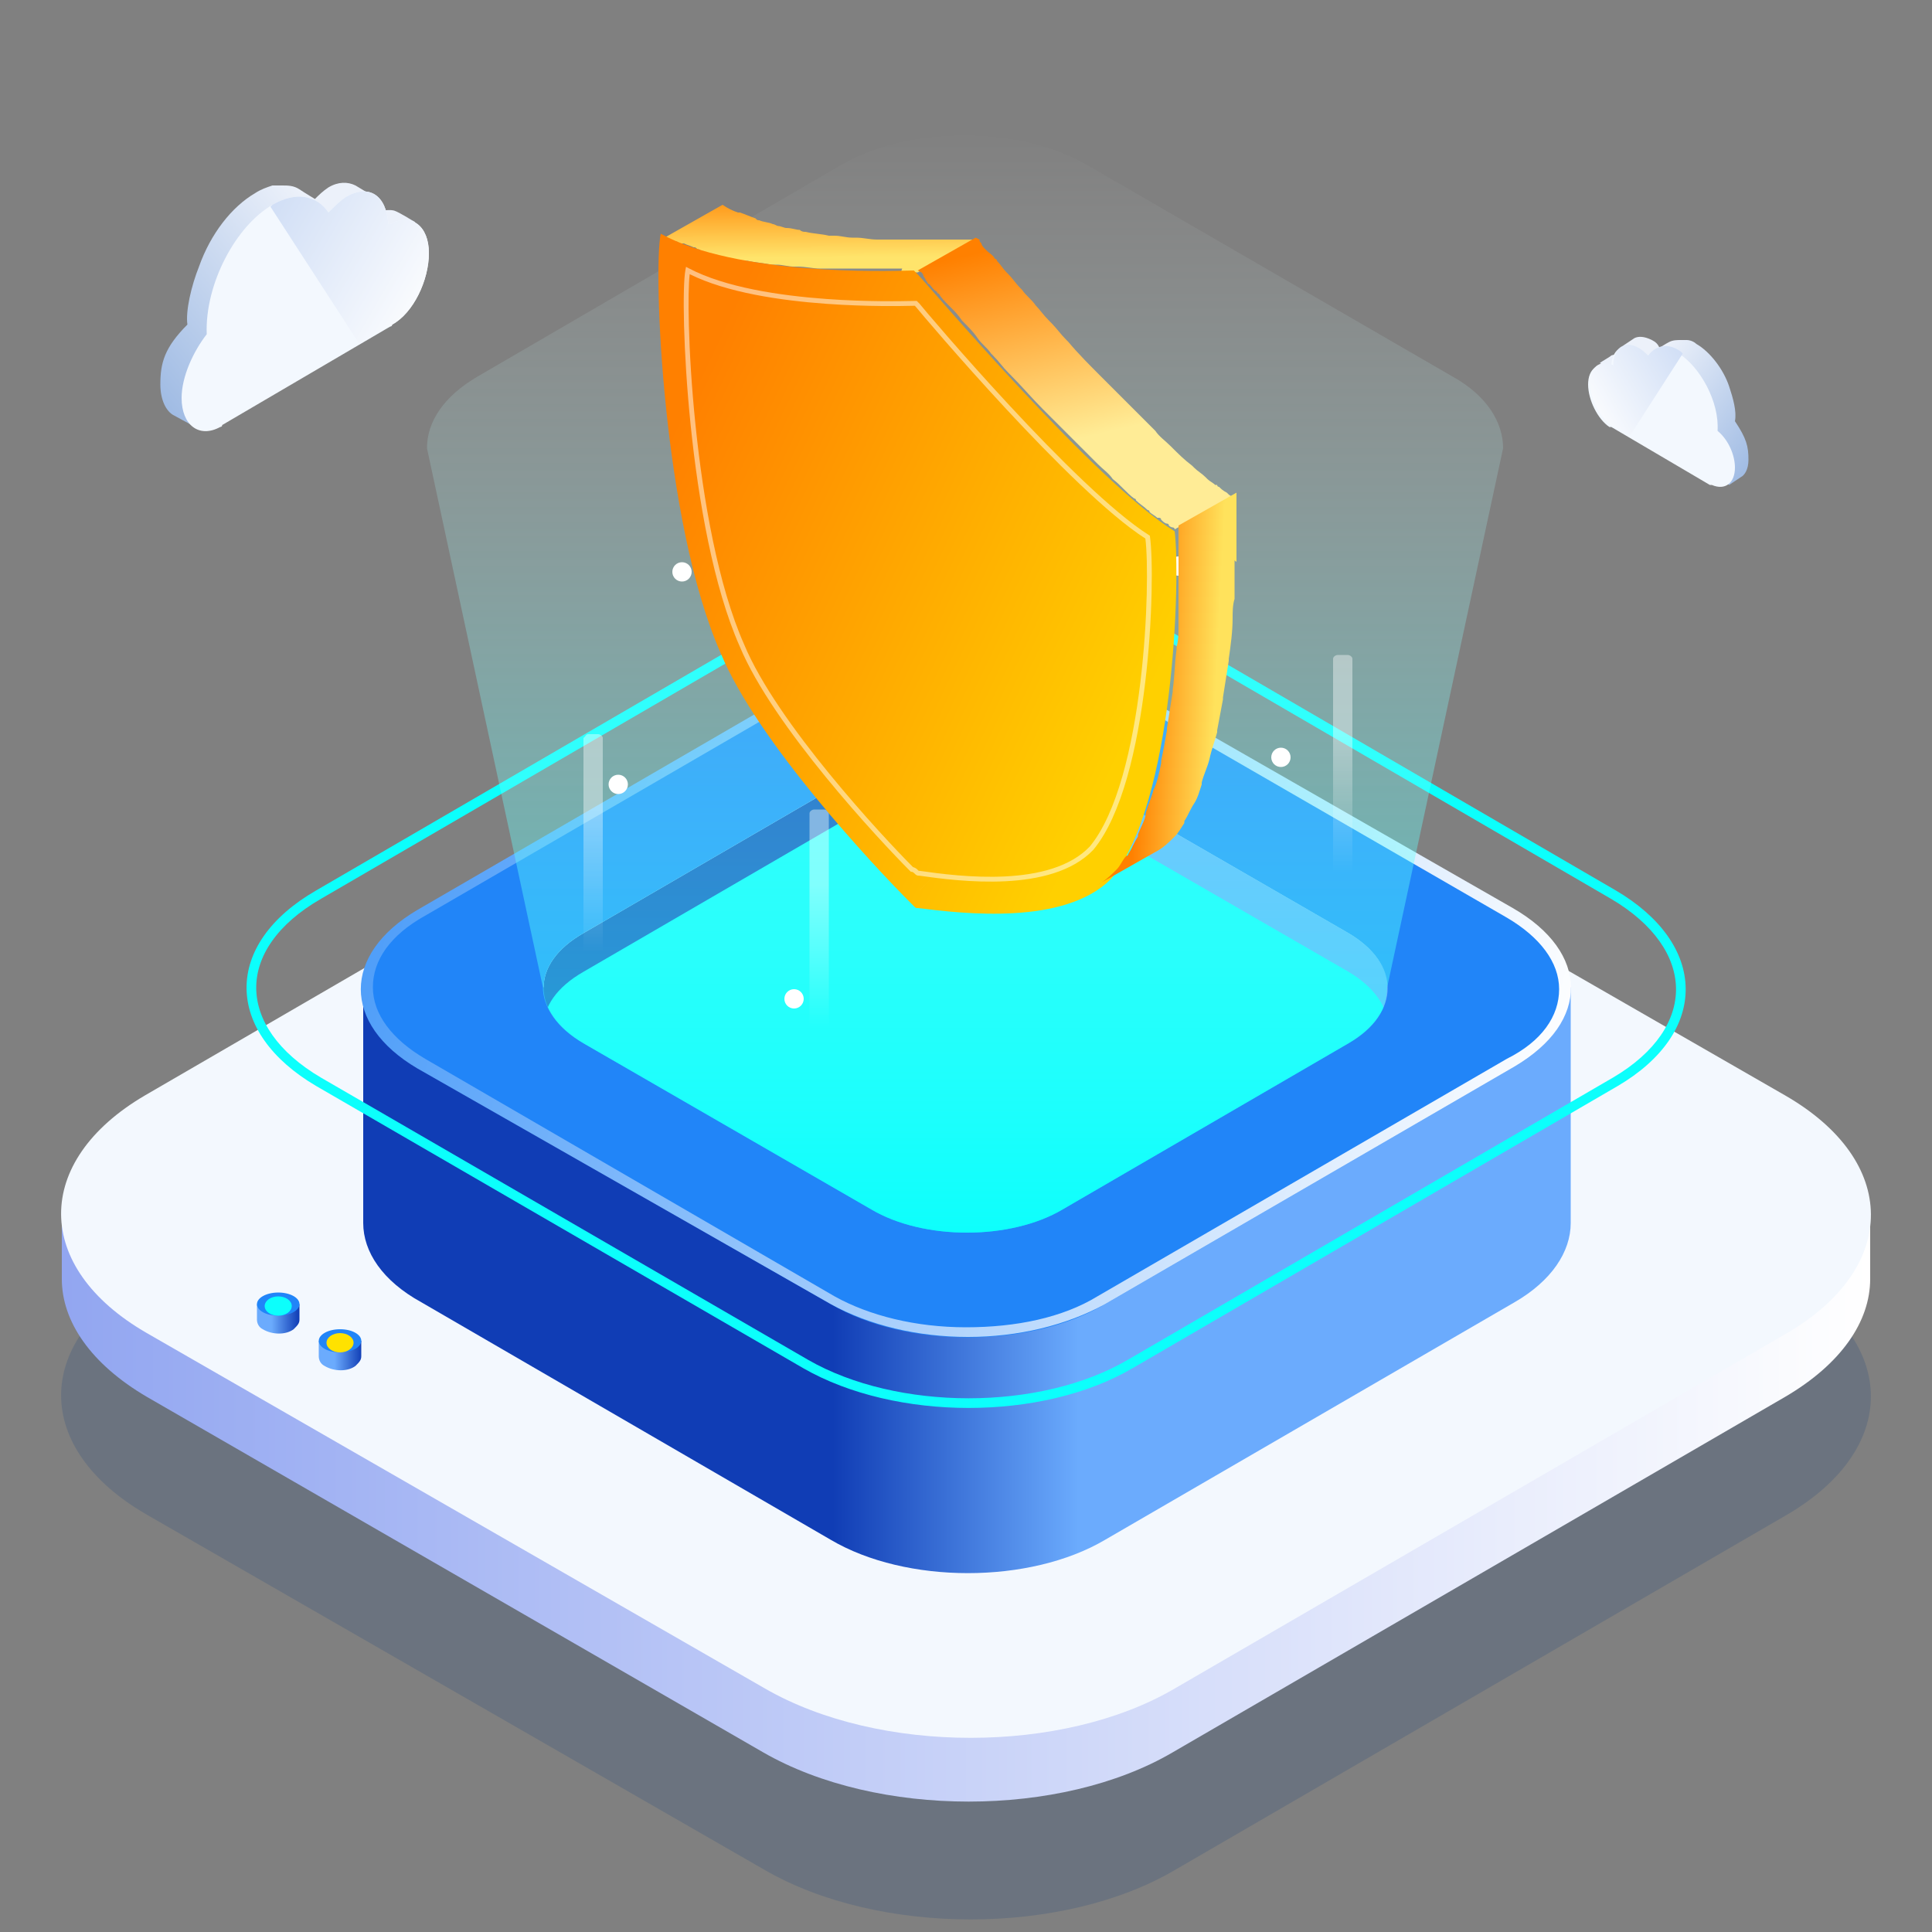 <?xml version="1.0" encoding="utf-8"?>
<svg width="100px" height="100px" viewBox="0 0 100 100" version="1.1" xmlns:xlink="http://www.w3.org/1999/xlink" xmlns="http://www.w3.org/2000/svg">
  <rect x="0" y="0" width="100" height="100" fill="#808080" stroke="none"/>
  <defs>
    <linearGradient gradientUnits="objectBoundingBox" x1="-0" y1="0.5" x2="1" y2="0.5" id="gradient_1">
      <stop offset="0%" stop-color="#92A6F1" />
      <stop offset="100%" stop-color="#FFFFFF" />
    </linearGradient>
    <linearGradient gradientUnits="objectBoundingBox" x1="-0" y1="0.501" x2="0.999" y2="0.501" id="gradient_2">
      <stop offset="38.9%" stop-color="#103DB5" />
      <stop offset="59.32%" stop-color="#6BABFD" />
    </linearGradient>
    <linearGradient gradientUnits="objectBoundingBox" x1="0" y1="0.5" x2="1" y2="0.5" id="gradient_3">
      <stop offset="38.9%" stop-color="#103DB5" />
      <stop offset="59.32%" stop-color="#6BABFD" />
    </linearGradient>
    <linearGradient gradientUnits="objectBoundingBox" x1="0.995" y1="0.578" x2="0.005" y2="0.422" id="gradient_4">
      <stop offset="0%" stop-color="#FFFFFF" />
      <stop offset="100%" stop-color="#4D9DF9" />
    </linearGradient>
    <linearGradient gradientUnits="objectBoundingBox" x1="0.501" y1="0.999" x2="0.501" y2="0.001" id="gradient_5">
      <stop offset="0%" stop-color="#0CFFFC" stop-opacity="0.6" />
      <stop offset="100%" stop-color="#FFFFFF" stop-opacity="0" />
    </linearGradient>
    <linearGradient gradientUnits="objectBoundingBox" x1="0.532" y1="0.107" x2="0.532" y2="0.915" id="gradient_6">
      <stop offset="25.78%" stop-color="#FFFFFF" />
      <stop offset="100%" stop-color="#FFFFFF" stop-opacity="0" />
    </linearGradient>
    <linearGradient gradientUnits="objectBoundingBox" x1="0.468" y1="0.107" x2="0.468" y2="0.915" id="gradient_7">
      <stop offset="25.78%" stop-color="#FFFFFF" />
      <stop offset="100%" stop-color="#FFFFFF" stop-opacity="0" />
    </linearGradient>
    <linearGradient gradientUnits="objectBoundingBox" x1="0.429" y1="0.105" x2="0.429" y2="0.912" id="gradient_8">
      <stop offset="25.78%" stop-color="#FFFFFF" />
      <stop offset="100%" stop-color="#FFFFFF" stop-opacity="0" />
    </linearGradient>
    <linearGradient gradientUnits="objectBoundingBox" x1="0.429" y1="0.104" x2="0.429" y2="0.912" id="gradient_9">
      <stop offset="25.78%" stop-color="#FFFFFF" />
      <stop offset="100%" stop-color="#FFFFFF" stop-opacity="0" />
    </linearGradient>
    <linearGradient gradientUnits="objectBoundingBox" x1="-0.175" y1="0.86" x2="0.663" y2="0.189" id="gradient_10">
      <stop offset="0%" stop-color="#97B5E1" />
      <stop offset="100%" stop-color="#ECF1FA" />
    </linearGradient>
    <linearGradient gradientUnits="objectBoundingBox" x1="1.075" y1="0.788" x2="-0.195" y2="0.041" id="gradient_11">
      <stop offset="0%" stop-color="#FFFFFF" />
      <stop offset="100%" stop-color="#C9D9F4" />
    </linearGradient>
    <linearGradient gradientUnits="objectBoundingBox" x1="1.176" y1="0.863" x2="0.327" y2="0.21" id="gradient_12">
      <stop offset="0%" stop-color="#97B5E1" />
      <stop offset="100%" stop-color="#ECF1FA" />
    </linearGradient>
    <linearGradient gradientUnits="objectBoundingBox" x1="-0.08" y1="0.801" x2="1.202" y2="0.052" id="gradient_13">
      <stop offset="0%" stop-color="#FFFFFF" />
      <stop offset="100%" stop-color="#C9D9F4" />
    </linearGradient>
    <linearGradient gradientUnits="objectBoundingBox" x1="0.989" y1="0.453" x2="-0.02" y2="0.453" id="gradient_14">
      <stop offset="0%" stop-color="#103DB5" />
      <stop offset="64.26%" stop-color="#6BABFD" />
    </linearGradient>
    <linearGradient gradientUnits="objectBoundingBox" x1="1.019" y1="0.454" x2="0.01" y2="0.454" id="gradient_15">
      <stop offset="0%" stop-color="#103DB5" />
      <stop offset="64.26%" stop-color="#6BABFD" />
    </linearGradient>
    <linearGradient gradientUnits="objectBoundingBox" x1="0.468" y1="-0.298" x2="0.503" y2="0.778" id="gradient_16">
      <stop offset="0%" stop-color="#FF8000" />
      <stop offset="100%" stop-color="#FFE46B" />
    </linearGradient>
    <linearGradient gradientUnits="objectBoundingBox" x1="0.061" y1="0.248" x2="0.88" y2="0.762" id="gradient_17">
      <stop offset="0%" stop-color="#FF8000" />
      <stop offset="100%" stop-color="#FFD000" />
    </linearGradient>
    <linearGradient gradientUnits="objectBoundingBox" x1="0.373" y1="0.005" x2="0.543" y2="0.682" id="gradient_18">
      <stop offset="0%" stop-color="#FF8000" />
      <stop offset="100%" stop-color="#FFEC96" />
    </linearGradient>
    <linearGradient gradientUnits="objectBoundingBox" x1="0.307" y1="0.493" x2="0.841" y2="0.568" id="gradient_19">
      <stop offset="0%" stop-color="#FF8000" />
      <stop offset="100%" stop-color="#FFE25C" />
    </linearGradient>
  </defs>
  <g id="rpg_build_5x">
    <path d="M100 0L100 0L100 100L0 100L0 0L100 0Z" id="rpg_build_5x" fill="none" stroke="none" />
    <g id="upgrades" transform="translate(3.162 7)">
      <g id="Group" transform="translate(0 28.75)">
        <g id="Group" transform="translate(0 9.4)" opacity="0.4">
          <path d="M89.238 20.95C95.138 24.35 95.138 29.85 89.338 33.25L57.638 51.65C51.838 55.05 42.338 55.05 36.438 51.65L4.438 33.25C-1.462 29.85 -1.462 24.35 4.338 20.95L36.038 2.55C41.838 -0.85 51.338 -0.85 57.238 2.55L89.238 20.95L89.238 20.95Z" id="Vector" fill="#00357C" fill-opacity="0.4" fill-rule="evenodd" stroke="none" />
        </g>
        <g id="Group">
          <path d="M93.638 27.15L0.038 27.15L0.038 30.45C0.038 32.65 1.538 34.85 4.438 36.55L36.338 54.95C42.238 58.35 51.738 58.35 57.538 54.95L89.238 36.55C92.138 34.85 93.638 32.65 93.638 30.45L93.638 27.15L93.638 27.15Z" id="Vector" fill="url(#gradient_1)" fill-rule="evenodd" stroke="none" />
          <g id="Group">
            <path d="M89.238 20.95C95.138 24.35 95.138 29.85 89.338 33.25L57.638 51.65C51.838 55.05 42.338 55.05 36.438 51.65L4.438 33.25C-1.462 29.85 -1.462 24.35 4.338 20.95L36.038 2.55C41.838 -0.85 51.338 -0.85 57.238 2.55L89.238 20.95L89.238 20.95Z" id="Vector" fill="#F3F8FE" fill-rule="evenodd" stroke="none" />
          </g>
        </g>
      </g>
      <g id="Group" transform="translate(9.6 0)">
        <path d="M68.538 44.1L6.038 44.1L6.038 56.3C6.038 57.8 7.038 59.3 9.038 60.4L30.238 72.7C34.138 75 40.538 75 44.438 72.7L65.638 60.4C67.538 59.3 68.538 57.8 68.538 56.3L68.538 44.1L68.538 44.1Z" id="Vector" fill="url(#gradient_2)" fill-rule="evenodd" stroke="none" />
        <path d="M57.038 41.3C59.738 42.9 59.838 45.5 57.038 47L42.238 55.6C39.538 57.2 35.038 57.2 32.338 55.6L17.438 47C14.738 45.4 14.638 42.9 17.438 41.3L32.238 32.7C34.938 31.1 39.438 31.1 42.138 32.7L57.038 41.3L57.038 41.3Z" id="Vector" fill="url(#gradient_3)" fill-rule="evenodd" stroke="none" />
        <path d="M28.712 24.484L28.711 24.484L3.613 39.083L3.612 39.084C1.217 40.46 -0.013 42.279 0 44.152C0.013 46.022 1.268 47.84 3.611 49.216L3.612 49.216L28.812 63.816L28.813 63.817C31.209 65.193 34.305 65.875 37.375 65.875C40.445 65.875 43.516 65.194 45.863 63.816L45.864 63.816L70.963 49.216L70.964 49.216C73.31 47.839 74.514 46.018 74.488 44.146C74.461 42.278 73.208 40.46 70.864 39.084L70.863 39.084L45.763 24.484L45.762 24.483C43.366 23.107 40.27 22.425 37.2 22.425C34.13 22.425 31.059 23.106 28.712 24.484L28.712 24.484ZM28.964 24.916C31.217 23.593 34.195 22.925 37.2 22.925C40.204 22.925 43.208 23.593 45.512 24.916L45.513 24.917L70.611 39.516L70.612 39.516C72.868 40.84 73.964 42.523 73.988 44.154C74.011 45.782 72.965 47.461 70.712 48.784L70.711 48.784L45.612 63.384L45.611 63.384C43.358 64.707 40.38 65.375 37.375 65.375C34.371 65.375 31.366 64.707 29.063 63.384L29.062 63.383L3.864 48.784L3.863 48.784C1.607 47.459 0.512 45.778 0.5 44.148C0.488 42.521 1.557 40.841 3.862 39.517L3.863 39.516L28.963 24.916L28.964 24.916L28.964 24.916Z" id="Vector" fill="#0CFFFC" fill-rule="evenodd" stroke="none" />
        <path d="M57.038 43.3C59.738 44.9 59.838 47.5 57.038 49L42.238 57.6C39.538 59.2 35.038 59.2 32.338 57.6L17.438 49C14.738 47.4 14.638 44.9 17.438 43.3L32.238 34.7C34.938 33.1 39.438 33.1 42.138 34.7L57.038 43.3L57.038 43.3Z" id="Vector" fill="#0CFFFC" fill-rule="evenodd" stroke="none" />
        <path d="M65.538 40.1L44.238 27.8C40.338 25.5 33.938 25.5 30.138 27.8L8.938 40.1C5.038 42.4 5.038 46 8.938 48.3L30.238 60.5C34.138 62.8 40.538 62.8 44.438 60.5L65.638 48.2C69.438 46 69.438 42.3 65.538 40.1L65.538 40.1ZM57.038 47L42.238 55.6C39.538 57.2 35.038 57.2 32.338 55.6L17.438 47C14.738 45.4 14.638 42.9 17.438 41.3L32.238 32.7C34.938 31.1 39.438 31.1 42.138 32.7L57.038 41.3C59.738 42.9 59.738 45.4 57.038 47L57.038 47Z" id="Vector" fill="#2185F8" fill-rule="evenodd" stroke="none" />
        <g id="Group" transform="translate(5.913 26.1)">
          <path d="M31.225 0C28.625 0 26.125 0.6 24.125 1.7L2.925 14C-0.975 16.3 -0.975 19.9 2.925 22.2L24.325 34.4C26.325 35.5 28.825 36.1 31.425 36.1C34.025 36.1 36.525 35.5 38.525 34.4L59.725 22.1C63.625 19.8 63.625 16.2 59.625 13.9L38.325 1.7C36.351 0.515 33.889 0.013 31.325 0L31.325 0L31.225 0L31.225 0ZM24.525 2C26.302 0.914 28.663 0.413 31.225 0.4L31.225 0.5C33.825 0.5 36.225 1.1 38.025 2.1L59.325 14.4C61.025 15.4 62.025 16.7 62.025 18.1C62.025 19.5 61.125 20.8 59.325 21.7L38.125 34C36.325 35.1 33.925 35.6 31.325 35.6C28.725 35.6 26.325 35 24.525 34L3.325 21.7C1.625 20.7 0.625 19.4 0.625 18C0.625 16.6 1.525 15.3 3.325 14.3L24.525 2L24.525 2Z" id="Vector" fill="url(#gradient_4)" fill-rule="evenodd" stroke="none" />
        </g>
        <path d="M62.438 12.5L43.438 1.5C39.938 -0.5 34.338 -0.5 30.838 1.5L11.938 12.5C10.238 13.5 9.338 14.8 9.338 16.2L15.338 44.1C15.338 45.1 16.038 46.2 17.438 47L32.338 55.6C35.038 57.2 39.538 57.2 42.238 55.6L57.038 47C58.438 46.2 59.038 45.2 59.038 44.1L65.038 16.2C65.038 14.9 64.238 13.5 62.438 12.5L62.438 12.5Z" id="Vector" fill="url(#gradient_5)" fill-rule="evenodd" stroke="none" />
        <g id="Group" transform="translate(17.438 15.5)">
          <g id="Group" transform="translate(1.3 0)">
            <path d="M0.5 18.6C0.776 18.6 1 18.376 1 18.1C1 17.824 0.776 17.6 0.5 17.6C0.224 17.6 0 17.824 0 18.1C0 18.376 0.224 18.6 0.5 18.6L0.5 18.6Z" id="Vector" fill="#FFFFFF" fill-rule="evenodd" stroke="none" />
            <path d="M28.6 20.7C28.876 20.7 29.1 20.476 29.1 20.2C29.1 19.924 28.876 19.7 28.6 19.7C28.324 19.7 28.1 19.924 28.1 20.2C28.1 20.476 28.324 20.7 28.6 20.7L28.6 20.7Z" id="Vector" fill="#FFFFFF" fill-rule="evenodd" stroke="none" />
            <path d="M34.8 17.2C35.076 17.2 35.3 16.976 35.3 16.7C35.3 16.424 35.076 16.2 34.8 16.2C34.524 16.2 34.3 16.424 34.3 16.7C34.3 16.976 34.524 17.2 34.8 17.2L34.8 17.2Z" id="Vector" fill="#FFFFFF" fill-rule="evenodd" stroke="none" />
            <path d="M9.6 29.7C9.876 29.7 10.1 29.476 10.1 29.2C10.1 28.924 9.876 28.7 9.6 28.7C9.324 28.7 9.1 28.924 9.1 29.2C9.1 29.476 9.324 29.7 9.6 29.7L9.6 29.7Z" id="Vector" fill="#FFFFFF" fill-rule="evenodd" stroke="none" />
            <path d="M29.5 7.3C29.776 7.3 30 7.076 30 6.8C30 6.524 29.776 6.3 29.5 6.3C29.224 6.3 29 6.524 29 6.8C29 7.076 29.224 7.3 29.5 7.3L29.5 7.3Z" id="Vector" fill="#FFFFFF" fill-rule="evenodd" stroke="none" />
            <path d="M3.8 7.6C4.076 7.6 4.3 7.376 4.3 7.1C4.3 6.824 4.076 6.6 3.8 6.6C3.524 6.6 3.3 6.824 3.3 7.1C3.3 7.376 3.524 7.6 3.8 7.6L3.8 7.6Z" id="Vector" fill="#FFFFFF" fill-rule="evenodd" stroke="none" />
            <path d="M13.2 1C13.476 1 13.7 0.776 13.7 0.5C13.7 0.224 13.476 0 13.2 0C12.924 0 12.7 0.224 12.7 0.5C12.7 0.776 12.924 1 13.2 1L13.2 1Z" id="Vector" fill="#FFFFFF" fill-rule="evenodd" stroke="none" />
          </g>
          <g id="Group" transform="translate(0 3.3)">
            <path d="M0.25 12.2L0.75 12.2C0.875 12.2 1 12.3 1 12.4L1 24.3C1 24.4 0.875 24.5 0.75 24.5L0.25 24.5C0.125 24.5 0 24.4 0 24.3L0 12.4C0.125 12.3 0.125 12.2 0.25 12.2L0.25 12.2Z" id="矩形_32_8_" fill="url(#gradient_6)" fill-opacity="0.4" fill-rule="evenodd" stroke="none" />
            <path d="M39.05 8.1L39.55 8.1C39.675 8.1 39.8 8.2 39.8 8.3L39.8 20.2C39.8 20.3 39.675 20.4 39.55 20.4L39.05 20.4C38.925 20.4 38.8 20.3 38.8 20.2L38.8 8.3C38.8 8.2 38.925 8.1 39.05 8.1L39.05 8.1Z" id="矩形_32_7_" fill="url(#gradient_7)" fill-opacity="0.4" fill-rule="evenodd" stroke="none" />
            <path d="M11.95 16.1L12.45 16.1C12.575 16.1 12.7 16.2 12.7 16.3L12.7 28.2C12.7 28.3 12.575 28.4 12.45 28.4L11.95 28.4C11.825 28.4 11.7 28.3 11.7 28.2L11.7 16.3C11.7 16.2 11.825 16.1 11.95 16.1L11.95 16.1Z" id="矩形_32_6_" fill="url(#gradient_8)" fill-opacity="0.4" fill-rule="evenodd" stroke="none" />
            <path d="M11.95 0L12.45 0C12.575 0 12.7 0.1 12.7 0.2L12.7 12.1C12.7 12.2 12.575 12.3 12.45 12.3L11.95 12.3C11.825 12.3 11.7 12.2 11.7 12.1L11.7 0.2C11.7 0.1 11.825 0 11.95 0L11.95 0Z" id="矩形_32_5_" fill="url(#gradient_9)" fill-opacity="0.4" fill-rule="evenodd" stroke="none" />
          </g>
        </g>
      </g>
      <g id="Group" transform="translate(5.138 2.461)">
        <path d="M0 10.439C0 11.239 0.3 11.839 0.7 12.039L1.8 12.639C1.8 12.639 12.8 4.439 12.8 3.039C12.8 3.039 12.8 2.539 12.7 2.239C12.9 2.139 13.2 2.039 13.2 2.039C13 1.939 12.4 1.539 12.1 1.439C11.7 1.339 11 1.539 10.8 1.639C10.8 1.339 10.7 1.039 10.6 0.839L11.1 0.739L10.1 0.139C9.7 -0.061 9.2 -0.061 8.7 0.239C8.4 0.439 8.2 0.639 8 0.839C8 0.839 7.5 0.539 7.2 0.339C6.9 0.139 6.6 0.139 6.3 0.139L5.8 0.139C5.5 0.239 5.2 0.339 4.9 0.539C3.7 1.239 2.6 2.639 2 4.339C1.6 5.339 1.3 6.639 1.4 7.339C0.2 8.539 0 9.339 0 10.439L0 10.439Z" id="路径_1684_26_" fill="url(#gradient_10)" fill-rule="evenodd" stroke="none" />
        <path d="M1.1 11.139C1.1 12.539 2 13.239 3.1 12.639C3.1 12.639 3.2 12.639 3.2 12.539L11.9 7.439C11.9 7.439 12 7.439 12 7.339C13.1 6.739 13.9 5.039 13.9 3.639C13.9 2.239 13 1.539 11.9 2.139L11.8 2.139C11.7 0.639 10.8 0.039 9.6 0.739C9.3 0.939 9 1.239 8.7 1.539C8.1 0.639 7 0.439 5.8 1.139C3.9 2.239 2.3 5.239 2.4 7.839C1.7 8.739 1.1 10.039 1.1 11.139L1.1 11.139Z" id="路径_1685_26_" fill="#F3F8FE" fill-rule="evenodd" stroke="none" />
        <path d="M12 7.339C13.1 6.739 13.9 5.039 13.9 3.639C13.9 2.239 13 1.539 11.9 2.139L11.8 2.139C11.7 0.639 10.8 0.039 9.6 0.739C9.3 0.939 9 1.239 8.7 1.539C8.1 0.639 7 0.439 5.8 1.139L5.7 1.239L10.3 8.339L11.8 7.439C11.9 7.439 11.9 7.439 12 7.339L12 7.339Z" id="Vector" fill="url(#gradient_11)" fill-rule="evenodd" stroke="none" />
      </g>
      <g id="Group" transform="translate(79.038 10.434)">
        <path d="M8.3 6.366C8.3 6.866 8.1 7.166 7.9 7.266L7.3 7.666C7.3 7.666 0.8 2.866 0.8 1.966C0.8 1.966 0.8 1.666 0.9 1.466C0.8 1.466 0.6 1.366 0.6 1.366C0.7 1.266 1.1 1.066 1.2 0.966C1.4 0.866 1.9 0.966 2 1.066C2 0.866 2 0.766 2.1 0.566L1.8 0.466L2.4 0.066C2.6 -0.034 2.9 -0.034 3.3 0.166C3.5 0.266 3.6 0.366 3.7 0.566C3.7 0.566 4 0.366 4.2 0.266C4.4 0.166 4.6 0.166 4.8 0.166L5.1 0.166C5.3 0.166 5.5 0.266 5.6 0.366C6.3 0.766 7 1.666 7.3 2.566C7.5 3.166 7.7 3.866 7.6 4.366C8.2 5.266 8.3 5.666 8.3 6.366L8.3 6.366Z" id="路径_1684_25_" fill="url(#gradient_12)" fill-rule="evenodd" stroke="none" />
        <path d="M7.6 6.766C7.6 7.566 7.1 7.966 6.4 7.666L6.3 7.666L1.2 4.666L1.1 4.666C0.5 4.266 0 3.266 0 2.466C0 1.666 0.5 1.266 1.2 1.566C1.2 0.666 1.8 0.266 2.5 0.666C2.7 0.766 2.9 0.966 3 1.066C3.4 0.566 4 0.366 4.7 0.866C5.8 1.566 6.8 3.366 6.7 4.866C7.3 5.366 7.6 6.166 7.6 6.766L7.6 6.766Z" id="路径_1685_25_" fill="#F3F8FE" fill-rule="evenodd" stroke="none" />
        <path d="M1.2 4.566C0.6 4.166 0.1 3.166 0.1 2.366C0.1 1.566 0.6 1.166 1.3 1.466C1.3 0.566 1.9 0.166 2.6 0.566C2.8 0.666 3 0.866 3.1 0.966C3.5 0.466 4.1 0.266 4.8 0.766L4.9 0.866L2.2 5.066L1.2 4.566L1.2 4.566Z" id="Vector" fill="url(#gradient_13)" fill-rule="evenodd" stroke="none" />
      </g>
      <g id="Group" transform="translate(10.136 59.898)">
        <g id="Group">
          <path d="M2.202 0.602L2.202 1.402C2.202 1.602 2.102 1.702 1.902 1.902C1.502 2.202 0.802 2.202 0.302 1.902C0.102 1.802 0.002 1.602 0.002 1.402L0.002 0.602L2.202 0.602L2.202 0.602Z" id="Vector" fill="url(#gradient_14)" fill-rule="evenodd" stroke="none" />
          <g id="Group">
            <path d="M1.103 1.203C1.711 1.201 2.203 0.931 2.202 0.6C2.201 0.269 1.708 0.001 1.1 0.003C0.492 0.005 0.001 0.275 0.002 0.606C0.003 0.938 0.496 1.205 1.103 1.203L1.103 1.203Z" id="Vector" fill="#2185F8" fill-rule="evenodd" stroke="none" />
          </g>
          <g id="Group" transform="translate(0.401 0.201)">
            <path d="M0.703 1.002C1.089 1.001 1.402 0.776 1.401 0.5C1.401 0.224 1.087 0.001 0.7 0.002C0.313 0.003 0.001 0.228 0.001 0.504C0.002 0.78 0.316 1.003 0.703 1.002L0.703 1.002Z" id="Vector" fill="#0CFFFC" fill-rule="evenodd" stroke="none" />
          </g>
        </g>
        <g id="Group" transform="translate(3.2 1.9)">
          <path d="M2.201 0.602L2.201 1.402C2.201 1.602 2.101 1.702 1.901 1.902C1.501 2.202 0.801 2.202 0.301 1.902C0.101 1.802 0.001 1.602 0.001 1.402L0.001 0.602L2.201 0.602L2.201 0.602Z" id="Vector" fill="url(#gradient_15)" fill-rule="evenodd" stroke="none" />
          <g id="Group">
            <path d="M1.103 1.203C1.711 1.201 2.203 0.931 2.202 0.6C2.201 0.269 1.708 0.001 1.1 0.003C0.492 0.005 0.001 0.275 0.002 0.606C0.003 0.938 0.496 1.205 1.103 1.203L1.103 1.203Z" id="Vector" fill="#2185F8" fill-rule="evenodd" stroke="none" />
          </g>
          <g id="Group" transform="translate(0.401 0.201)">
            <path d="M0.703 1.002C1.089 1.001 1.402 0.776 1.401 0.5C1.401 0.224 1.087 0.001 0.7 0.002C0.313 0.003 0.001 0.228 0.001 0.504C0.002 0.78 0.316 1.003 0.703 1.002L0.703 1.002Z" id="Vector" fill="#FFE200" fill-rule="evenodd" stroke="none" />
          </g>
        </g>
      </g>
      <g id="Group" transform="translate(30.918 3.6)">
        <path d="M12.72 3.5L13.42 3.5L16.42 1.8L11.32 1.8C10.92 1.8 10.62 1.7 10.22 1.7L10.02 1.7C9.72 1.7 9.42 1.6 9.12 1.6L8.82 1.6C8.42 1.5 8.02 1.5 7.62 1.4C7.52 1.4 7.42 1.4 7.32 1.3C7.12 1.3 6.92 1.2 6.62 1.2C6.52 1.2 6.32 1.1 6.22 1.1C6.12 1.1 6.02 1 5.92 1C5.72 0.9 5.42 0.9 5.22 0.8C5.12 0.8 5.12 0.8 5.02 0.7C4.72 0.6 4.52 0.5 4.22 0.4L4.12 0.4C3.82 0.3 3.62 0.2 3.32 0L0.32 1.7C0.42 1.7 0.52 1.8 0.62 1.8C0.72 1.9 0.82 1.9 0.92 1.9C1.02 1.9 1.02 2 1.12 2L1.32 2C1.52 2.1 1.62 2.1 1.82 2.2C1.92 2.2 1.92 2.2 2.02 2.3C2.12 2.3 2.12 2.3 2.22 2.4L2.22 2.4C2.32 2.4 2.32 2.4 2.42 2.5C2.52 2.5 2.72 2.6 2.92 2.6C3.02 2.6 3.12 2.7 3.22 2.7L3.32 2.7C3.42 2.7 3.52 2.7 3.62 2.8C3.82 2.9 4.02 2.9 4.32 2.9L4.62 2.9C5.02 3 5.42 3 5.82 3.1L6.12 3.1C6.42 3.1 6.72 3.2 7.02 3.2L7.22 3.2C7.62 3.2 8.02 3.3 8.32 3.3L12.62 3.3C12.52 3.5 12.62 3.5 12.72 3.5L12.72 3.5Z" id="Vector" fill="url(#gradient_16)" fill-rule="evenodd" stroke="none" />
        <g id="Group" transform="translate(0 1.5)">
          <path d="M13.42 2.1C13.92 2.6 22.52 12.8 26.72 15.4C27.02 17.7 26.72 29.5 23.42 33.4C21.02 35.8 15.82 35.2 13.42 34.9C13.32 34.9 13.32 34.9 13.22 34.8L13.02 34.6C11.22 32.8 5.12 26.3 3.22 21.7C0.22 14.9 -0.28 1.9 0.12 0C4.053 2.154 11.757 1.94 13.049 1.904C13.136 1.902 13.194 1.9 13.22 1.9L13.42 2.1L13.42 2.1Z" id="Vector" fill="url(#gradient_17)" fill-rule="evenodd" stroke="none" />
        </g>
        <path d="M29.42 14.9C29.22 14.8 29.12 14.7 29.02 14.6C29.02 14.6 28.92 14.6 28.92 14.5L28.82 14.5C28.72 14.4 28.52 14.3 28.42 14.2L28.32 14.1C28.12 13.9 27.92 13.8 27.72 13.6L27.62 13.5C27.22 13.2 26.92 12.9 26.52 12.5C26.22 12.2 25.92 12 25.72 11.7L25.62 11.6L24.82 10.8L24.72 10.7C24.12 10.1 23.52 9.5 22.92 8.9C22.32 8.3 21.72 7.7 21.22 7.1L21.12 7C20.82 6.7 20.62 6.4 20.32 6.1L20.22 6C19.92 5.7 19.72 5.4 19.52 5.2C19.32 4.9 19.02 4.7 18.82 4.4L18.72 4.3C18.52 4.1 18.32 3.8 18.12 3.6L18.02 3.5C17.82 3.3 17.72 3.1 17.52 2.9C17.52 2.9 17.52 2.8 17.42 2.8C17.32 2.6 17.12 2.5 17.02 2.4L16.92 2.3C16.82 2.2 16.72 2.1 16.72 2C16.62 1.9 16.62 1.9 16.62 1.8L16.42 1.7L13.42 3.4L13.62 3.5C13.62 3.5 13.72 3.6 13.72 3.7C13.82 3.8 13.82 3.9 13.92 4C13.92 4 13.92 4.1 14.02 4.1C14.12 4.2 14.22 4.4 14.42 4.5C14.42 4.5 14.42 4.6 14.52 4.6C14.62 4.8 14.82 5 15.02 5.2L15.12 5.3C15.32 5.5 15.52 5.7 15.72 6L15.82 6.1C16.02 6.3 16.32 6.6 16.52 6.9C16.72 7.2 17.02 7.4 17.22 7.7L17.32 7.8C17.62 8.1 17.82 8.4 18.12 8.7L18.22 8.8C18.82 9.4 19.32 10 19.92 10.6C20.52 11.2 21.12 11.8 21.72 12.4L21.82 12.5L22.62 13.3L22.72 13.4C23.02 13.7 23.32 13.9 23.52 14.2C23.92 14.5 24.22 14.9 24.62 15.2C24.62 15.2 24.72 15.2 24.72 15.3C24.92 15.5 25.12 15.6 25.32 15.8C25.32 15.8 25.42 15.8 25.42 15.9C25.52 16 25.72 16.1 25.82 16.2L25.92 16.2C25.92 16.2 26.02 16.2 26.02 16.3C26.12 16.4 26.22 16.5 26.32 16.5C26.32 16.5 26.42 16.5 26.42 16.6C26.52 16.7 26.62 16.7 26.62 16.7C26.62 16.7 26.72 16.7 26.72 16.8L29.72 15.1C29.62 15.1 29.52 15 29.42 14.9L29.42 14.9Z" id="Vector" fill="url(#gradient_18)" fill-rule="evenodd" stroke="none" />
        <path d="M29.92 18.4L29.92 14.9L26.92 16.6L26.92 21.9C26.92 22.2 26.92 22.5 26.82 22.9L26.82 23C26.72 23.7 26.72 24.4 26.62 25.1L26.62 25.2C26.52 25.8 26.42 26.5 26.32 27.1L26.32 27.2C26.22 27.8 26.12 28.3 26.02 28.8L26.02 28.9C25.92 29.4 25.82 29.9 25.62 30.3C25.52 30.7 25.32 31.1 25.22 31.5L25.22 31.6C25.12 32 24.92 32.3 24.82 32.6L24.82 32.7C24.62 33 24.52 33.3 24.32 33.6C24.32 33.6 24.32 33.7 24.22 33.7C24.02 33.9 23.92 34.2 23.72 34.4C23.474 34.646 23.228 34.891 22.928 35.082L22.72 35.2C22.792 35.164 22.861 35.124 22.928 35.082L25.72 33.5C26.12 33.3 26.42 33 26.72 32.7C26.92 32.5 27.02 32.3 27.22 32L27.22 31.9C27.42 31.6 27.52 31.3 27.72 31C27.92 30.7 28.02 30.3 28.12 30L28.12 29.9C28.22 29.5 28.42 29.1 28.52 28.7C28.62 28.2 28.82 27.7 28.92 27.3L28.92 27.2C29.02 26.7 29.12 26.1 29.22 25.6L29.22 25.5C29.32 24.9 29.42 24.2 29.52 23.6L29.52 23.5C29.62 22.8 29.72 22.1 29.72 21.4C29.72 21.1 29.72 20.7 29.82 20.4L29.82 18.4C29.874 18.455 29.899 18.48 29.91 18.474C29.92 18.47 29.92 18.445 29.92 18.4L29.92 18.4Z" id="Vector" fill="url(#gradient_19)" fill-rule="evenodd" stroke="none" />
        <g id="Group" transform="translate(1.31 3.211)" opacity="0.5">
          <path d="M0.268 0.079L0.118 0L0.087 0.166C0.009 0.582 -0.021 1.626 0.016 3.041C0.054 4.462 0.16 6.268 0.36 8.215C0.76 12.104 1.537 16.57 2.895 19.639C3.752 21.707 5.562 24.218 7.35 26.406C9.141 28.597 10.919 30.475 11.721 31.278L11.758 31.314L11.807 31.314L11.809 31.315C11.813 31.315 11.822 31.317 11.833 31.321C11.854 31.328 11.886 31.343 11.921 31.378C11.945 31.402 11.967 31.423 11.985 31.44C12.004 31.457 12.027 31.475 12.054 31.489C12.106 31.515 12.16 31.515 12.2 31.515L12.201 31.515C13.252 31.665 14.958 31.89 16.666 31.802C18.374 31.714 20.116 31.312 21.2 30.176L21.2 30.176L21.206 30.169C21.947 29.274 22.516 27.942 22.949 26.427C23.382 24.909 23.683 23.196 23.884 21.529C24.284 18.2 24.286 15.038 24.133 13.972L24.125 13.915L24.076 13.884C22.193 12.694 19.328 9.832 16.876 7.192C14.428 4.556 12.405 2.159 12.207 1.911L12.208 1.911L12.198 1.901L12.098 1.801L12.061 1.764L12.01 1.764C11.985 1.764 11.932 1.766 11.856 1.767C11.31 1.779 9.516 1.818 7.394 1.665C4.97 1.49 2.143 1.066 0.268 0.079L0.268 0.079ZM12.01 2.801L13.01 1.801L12.01 2.801L12.01 2.801L12.01 2.801ZM21.109 30.089L22.109 31.089L21.117 30.098L21.109 30.089L21.109 30.089ZM11.912 31.083C11.896 31.078 11.881 31.074 11.869 31.072C11.057 30.258 9.307 28.405 7.544 26.248C5.757 24.061 3.968 21.573 3.125 19.542L3.124 19.539C1.782 16.508 1.009 12.074 0.609 8.189C0.409 6.249 0.303 4.449 0.266 3.035C0.233 1.787 0.254 0.85 0.308 0.38C2.23 1.336 5.014 1.744 7.376 1.914C9.514 2.069 11.326 2.029 11.863 2.017C11.902 2.016 11.934 2.016 11.959 2.015L12.016 2.073C12.241 2.351 14.257 4.74 16.693 7.362C19.12 9.975 21.977 12.836 23.894 14.064C24.034 15.152 24.028 18.237 23.636 21.5C23.436 23.158 23.137 24.857 22.708 26.358C22.279 27.86 21.723 29.151 21.016 30.006C20 31.068 18.344 31.465 16.653 31.552C14.966 31.639 13.277 31.416 12.227 31.266L12.219 31.265L12.21 31.265C12.183 31.265 12.172 31.264 12.164 31.264C12.162 31.262 12.158 31.259 12.153 31.254C12.14 31.243 12.124 31.227 12.098 31.201C12.033 31.136 11.965 31.101 11.912 31.083L11.912 31.083ZM12.21 32.263L13.21 31.266L12.21 32.266L12.21 32.263L12.21 32.263Z" id="Vector" fill="#FFFFFF" fill-rule="evenodd" stroke="none" />
        </g>
      </g>
    </g>
  </g>
</svg>